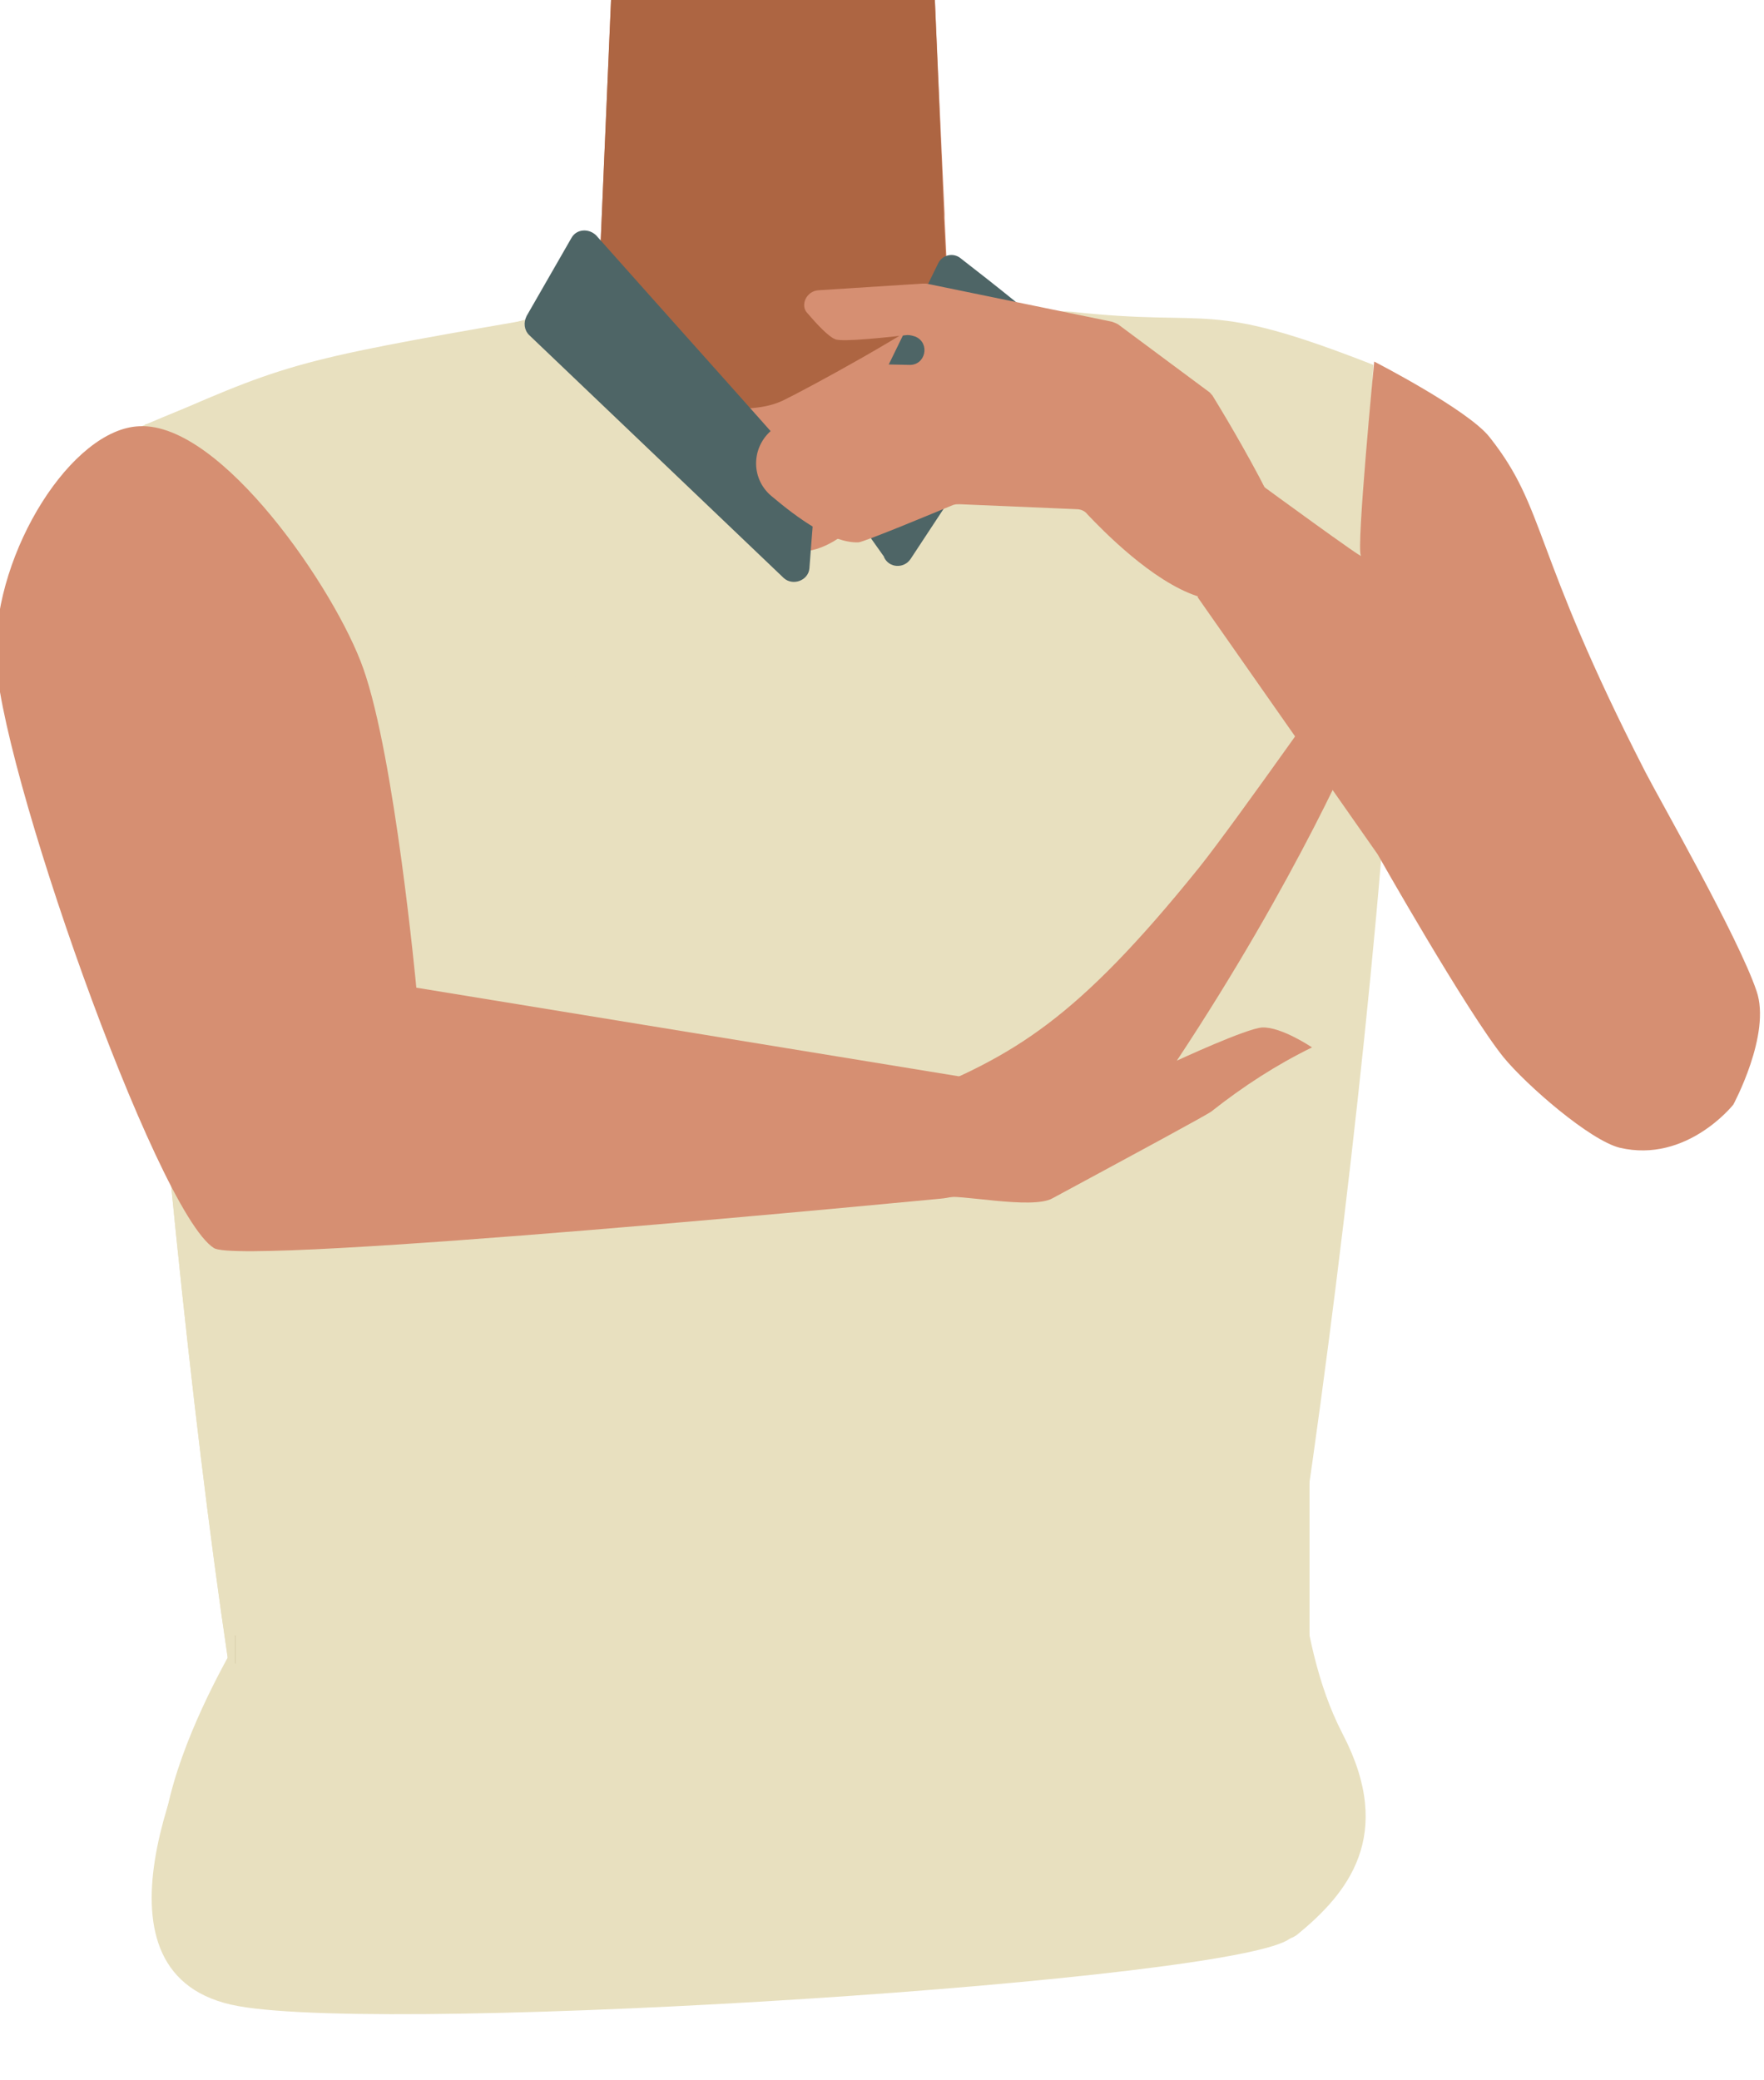 <?xml version="1.0" encoding="utf-8"?>
<!-- Generator: Adobe Illustrator 26.0.2, SVG Export Plug-In . SVG Version: 6.00 Build 0)  -->
<svg version="1.1" id="Calque_1" xmlns="http://www.w3.org/2000/svg" xmlns:xlink="http://www.w3.org/1999/xlink" x="0px" y="0px"
	 viewBox="0 0 212.7 250.8" style="enable-background:new 0 0 212.7 250.8;" xml:space="preserve">
<style type="text/css">
	.st0{fill:#D68F72;}
	.st1{fill:#AD6542;}
	.st2{fill:#E8E0BF;}
	.st3{fill:#886B3B;}
	.st4{fill:#4E6566;}
</style>
<g id="Calque_1_00000068646549413721590440000001363144965963823258_">
	<g id="Calque_12">
		<path class="st0" d="M165,81.1c0,0-0.1,3.9-9.3,10c-10.9,7.3-6.9,21.4-8.4,28.7c-1,4.9-9.9,17.3-13.7,16.6
			c-10.8-2-16.9-16.2-26.7-20.4c-5.7-2.4-8.2-4.7-13.7-2c-5.5-2.8-8-0.5-13.7,2c-9.8,4.2-15.8,18.5-26.7,20.4
			c-3.9,0.7-12.7-11.7-13.7-16.6c-1.5-7.3,2.5-21.4-8.4-28.7c-9.2-6.1-11.6-11-11.6-11C12.1,63,13,53.4,23,50.4s29.4-7,38.6-10.1
			c4.7-1.6,8.5-3.4,10.6-5.8l1.6-37.3l18.3-0.6h2.2l14.3,0.5l4,0.1l0.7,15.7l0.6,12.9v0.5l0.4,8.2c0.4,0.5,0.9,0.9,1.5,1.3
			c2.7,2,6.8,3.2,11.6,4.2c6.5,1.3,30.5,8,37.8,9.4c3.1,0.6-2.8-0.9,0,0C175,52.2,172,64,165,81.1z"/>
		<path class="st1" d="M115.7,35.7c-5.4,4.2-18.8,11.4-21.3,12.6c-8.2,3.9-28.3-5-32.8-8.1c4.7-1.6,8.5-3.4,10.6-5.8l1.6-37.3h38.8
			l1.2,28.5v0.5l0.4,8.2C114.6,34.8,115.1,35.3,115.7,35.7z"/>
	</g>
</g>
<g id="Calque_9">
	<path class="st2" d="M150.5,221.1c7.3-28,25-169.9,15.1-173.7c-20.4-8-19-7.9-36.3-9.7c-12.5-1.4-21,28-32.4,28.9
		c-7.1,0.6-27-29.1-33.4-28c-28.9,5-29.1,5.3-47.1,13.2C12.3,71,24.5,196.5,32,224.3c7.8,29.1,57.9,6.1,57.9,6.1
		S142.8,250.4,150.5,221.1z"/>
	<rect x="28.4" y="197.2" class="st2" width="123.1" height="23.4"/>
	<rect x="29.7" y="196.5" class="st2" width="124.2" height="23.4"/>
	<path class="st2" d="M24.7,109.6c0,0-3.4-23.4-7.2-58.4L44.1,44l31.8,47.4L24.7,109.6z"/>
</g>
<path class="st2" d="M32.9,217.2c-3.6,3.8,16.5-15.1,15-15.3s-13.7-13.6-18.7-5.1s-19,34.8,0,39.2s121.2,2.2,127.2-2.7
	s11.9-11.9,5.5-24.2s-4.3-27-9.6-31.8S32.9,217.2,32.9,217.2z"/>
<path class="st2" d="M150.5,221.1c7.3-28,15.1-177.1,15.1-177.1c-20.4-8-19-4.5-36.3-6.4c-12.5-1.4-21,28-32.4,28.9
	c-7.1,0.6-27.2-29.7-33.4-28c-29.2,8.1-29.1,5.3-47.1,13.2C12.3,70.9,24.5,196.4,32,224.2c7.8,29.1,57.9,6.1,57.9,6.1
	S142.8,250.4,150.5,221.1z"/>
<path class="st0" d="M146.1,134c3.8-3,7.8-5.6,12.1-7.7c0,0-3.7-2.5-6-2.4c-1.9,0.1-10.3,4-10.3,4l0,0c14.3-21.6,22-39.2,22.9-41.8
	c0.6-1.8-1.5-7.4-1.5-7.4s-14.3,20.4-18.7,25.9c-14.9,18.5-22.3,22.6-34.5,27.6c-2.1,0.9-0.9,13.7,3.7,12.2
	c1.6-0.5,10.6,1.5,13.1,0.1C136.9,139.1,145.8,134.3,146.1,134z"/>
<rect x="28.4" y="197.2" class="st3" width="123.1" height="23.4"/>
<path class="st2" d="M24.7,109.6c0,0-3.4-23.4-7.2-58.4L44.1,44l31.8,47.4L24.7,109.6z"/>
<path class="st0" d="M165.7,43.6c0,0-2.2,22.7-1.6,23.4s-11.7-8.3-11.7-8.3l-8,13.3l21.7,31c0,0,10.7,18.9,15.2,24.5
	c2.8,3.4,10.4,10,14,10.9c8.1,1.9,13.7-5.2,13.7-5.2s4.6-8.5,2.8-13.7c-2.2-6.5-11.6-22.9-13.4-26.4c-13.8-26.9-11.9-31.7-18.8-40.4
	C177,49.4,165.7,43.6,165.7,43.6z"/>
<polygon class="st2" points="28.4,230.5 28.4,188.8 157.9,167.8 157.9,230.5 "/>
<path class="st4" d="M63.5,38.1l5.4-9.4c0.6-1.1,2.1-1.2,3-0.3C78,35.3,98.4,58,98.4,58.3c0,0.2-0.5,6.1-0.8,10.2
	c-0.1,1.5-2,2.2-3.1,1.2L63.8,40.4C63.2,39.8,63.1,38.9,63.5,38.1z"/>
<path class="st4" d="M106.6,67.2c0-0.1-0.1-0.2-0.1-0.2c-0.7-1-6.5-9-6-9.6c0.4-0.5,9.5-19.3,12.6-25.6c0.5-1.1,1.9-1.4,2.8-0.6
	c3.5,2.7,10.7,8.4,11,9.1c0.3,0.7-12.4,20-17.1,27.1C109,68.6,107.2,68.5,106.6,67.2L106.6,67.2z"/>
<path class="st0" d="M16.8,51.4c9.9-0.5,23.7,19.8,27,29.2c3.8,10.7,6.4,38.5,6.4,38.5l0,0l65.5,10.7l5.8-2.4l2.2,15.4l-9.9,1.7
	c0,0-84.5,8.2-88,6c-7-4.4-26.3-59.2-26.3-71.7C-0.6,66.4,8.7,51.7,16.8,51.4z"/>
<path class="st2" d="M31.3,223.1c-3.4,3.9,15.6-15.8,14.1-16s-14.4-13-18.9-4.3s-17.1,35.6,2.2,39.1s121.2-3.1,126.9-8.2
	s11.2-12.4,4.1-24.4s-5.8-26.8-11.3-31.4S31.3,223.1,31.3,223.1z"/>
<path class="st0" d="M98.7,35l12.5-0.8c0.2,0,0.3,0,0.5,0l22.4,4.6c0.3,0.1,0.5,0.2,0.7,0.3l10.9,8.1c0.2,0.1,0.3,0.3,0.5,0.5
	c1.6,2.6,12.9,21.2,9.4,22.2c-5.7,1.7-7.2,3.3-11.2,2c-5.5-1.8-11.5-8-13.3-9.9c-0.3-0.4-0.8-0.6-1.3-0.6l-14.1-0.6
	c-0.3,0-0.5,0-0.8,0.1c-1.9,0.8-10.8,4.5-11.4,4.5c-3.2,0.1-7.3-2.9-10.5-5.6c-2.6-2.2-2.4-6.2,0.4-8.2l10.4-7.4
	c0.3-0.2,0.7-0.3,1.1-0.3l4.7,0.1c2,0.1,2.6-2.6,0.8-3.4l0,0c-0.3-0.1-0.6-0.2-1-0.2c-1.8,0.2-7.9,0.9-8.7,0.5
	c-0.8-0.3-2.2-1.8-3.4-3.2C96.5,36.8,97.2,35.1,98.7,35z"/>
</svg>
